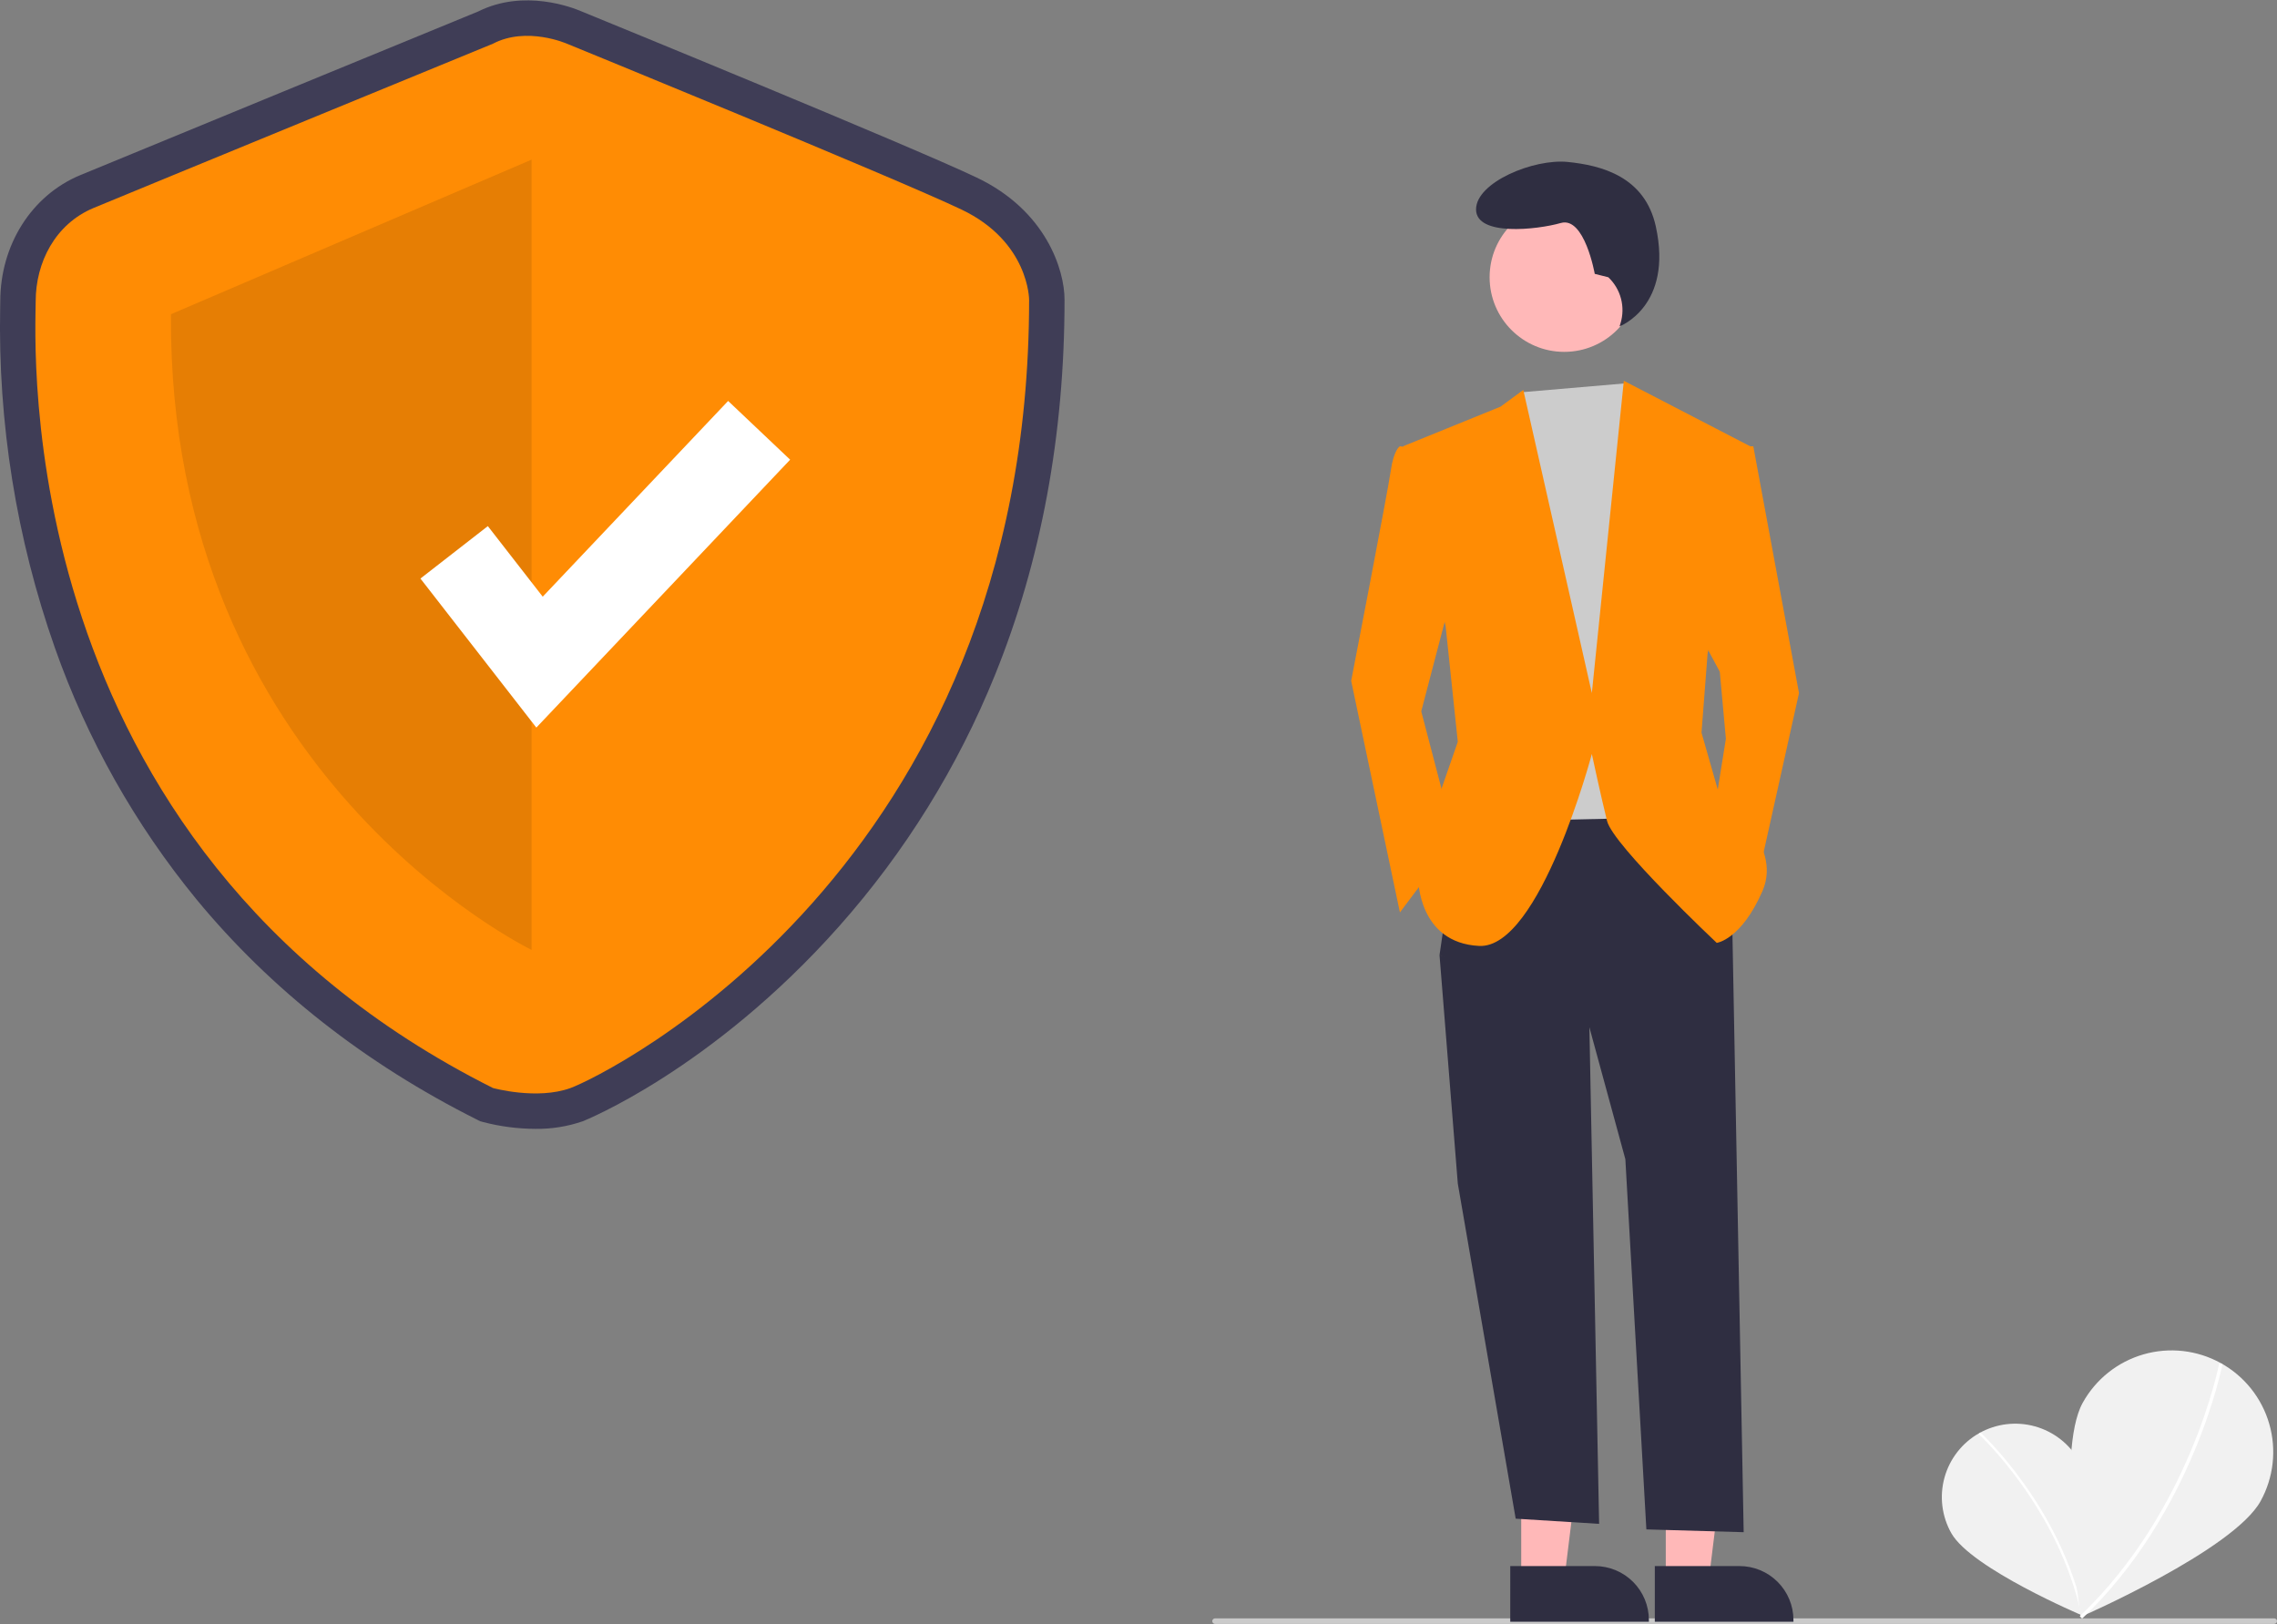 <svg width="300" height="214" viewBox="0 0 300 214" fill="none" xmlns="http://www.w3.org/2000/svg">
<rect x="0" y="0" width="300" height="214" fill="#808080" stroke="none"/>
<g clip-path="url(#clip0_466_1708)">
<path d="M273.933 192.472C276.564 197.123 274.333 212.832 274.333 212.832C274.333 212.832 259.722 206.647 257.092 201.998C255.831 199.765 255.509 197.123 256.196 194.652C256.883 192.182 258.522 190.085 260.754 188.822C262.986 187.56 265.628 187.235 268.099 187.92C270.57 188.604 272.669 190.242 273.933 192.472Z" fill="#F1F1F1"/>
<path d="M274.545 212.811L274.235 212.877C271.245 198.673 260.805 189.042 260.7 188.946L260.913 188.711C261.019 188.808 271.534 198.505 274.545 212.811Z" fill="white"/>
<path d="M297.84 197.768C294.27 204.245 274.14 213.019 274.14 213.019C274.14 213.019 270.821 191.313 274.39 184.838C276.104 181.728 278.984 179.427 282.395 178.441C285.807 177.454 289.47 177.863 292.58 179.578C295.69 181.293 297.991 184.172 298.977 187.584C299.964 190.995 299.555 194.658 297.84 197.768Z" fill="#F1F1F1"/>
<path d="M274.318 213.254L274.015 212.936C288.582 199.102 292.352 179.808 292.389 179.615L292.82 179.696C292.784 179.891 288.99 199.32 274.318 213.254Z" fill="white"/>
<path d="M70.531 148.725C68.227 148.717 65.933 148.421 63.704 147.842L63.264 147.72L62.856 147.516C48.117 140.126 35.682 130.365 25.897 118.503C17.797 108.627 11.482 97.414 7.236 85.367C2.158 70.944 -0.284 55.726 0.024 40.439C0.03 40.118 0.036 39.87 0.036 39.7C0.036 32.268 4.161 25.748 10.544 23.088C15.43 21.052 59.791 2.831 62.996 1.515C69.033 -1.51 75.472 1.015 76.503 1.456C78.814 2.401 119.823 19.174 128.685 23.394C137.818 27.743 140.255 35.556 140.255 39.487C140.255 57.284 137.173 73.916 131.094 88.922C126.185 101.068 119.227 112.281 110.524 122.073C93.732 140.97 76.935 147.669 76.773 147.728C74.766 148.419 72.653 148.756 70.531 148.725ZM66.581 138.941C68.037 139.267 71.39 139.757 73.575 138.96C76.351 137.947 90.409 130.657 103.547 115.873C121.698 95.447 130.908 69.769 130.921 39.553C130.889 38.941 130.454 34.575 124.672 31.822C115.982 27.683 73.357 10.254 72.927 10.078L72.809 10.028C71.916 9.654 69.073 8.865 67.114 9.892L66.721 10.075C66.246 10.27 19.157 29.611 14.134 31.704C10.621 33.167 9.369 36.794 9.369 39.7C9.369 39.912 9.364 40.221 9.356 40.62C8.955 61.295 13.739 112.169 66.581 138.941Z" fill="#3F3D56"/>
<path d="M64.948 5.758C64.948 5.758 17.43 25.274 12.339 27.396C7.248 29.517 4.702 34.608 4.702 39.7C4.702 44.791 0.884 111.224 64.948 143.344C64.948 143.344 70.763 144.953 75.174 143.344C79.585 141.735 135.588 114.582 135.588 39.487C135.588 39.487 135.588 31.851 126.679 27.608C117.769 23.365 74.693 5.758 74.693 5.758C74.693 5.758 69.403 3.425 64.948 5.758Z" fill="#FF8C04"/>
<path opacity="0.1" d="M70.039 21.032V125.144C70.039 125.144 22.098 102.067 22.522 41.397L70.039 21.032Z" fill="black"/>
<path d="M70.665 95.859L55.393 76.222L64.274 69.315L71.505 78.612L95.933 52.825L104.102 60.564L70.665 95.859Z" fill="white"/>
<path d="M299.634 213.951H160.085C159.988 213.951 159.895 213.912 159.826 213.843C159.758 213.775 159.719 213.681 159.719 213.584C159.719 213.487 159.758 213.394 159.826 213.325C159.895 213.257 159.988 213.218 160.085 213.218H299.634C299.731 213.218 299.824 213.257 299.893 213.325C299.961 213.394 300 213.487 300 213.584C300 213.681 299.961 213.775 299.893 213.843C299.824 213.912 299.731 213.951 299.634 213.951Z" fill="#CACACA"/>
<path d="M200.425 208.177L206.089 208.177L208.784 186.328L200.423 186.328L200.425 208.177Z" fill="#FFB8B8"/>
<path d="M198.979 206.328L210.135 206.327H210.135C212.021 206.327 213.829 207.076 215.162 208.409C216.496 209.743 217.245 211.551 217.245 213.436V213.667L198.98 213.668L198.979 206.328Z" fill="#2F2E41"/>
<path d="M219.47 208.177L225.135 208.177L227.83 186.328L219.469 186.328L219.47 208.177Z" fill="#FFB8B8"/>
<path d="M218.025 206.328L229.181 206.327H229.182C231.067 206.327 232.875 207.076 234.208 208.409C235.542 209.743 236.291 211.551 236.291 213.436V213.667L218.026 213.668L218.025 206.328Z" fill="#2F2E41"/>
<path d="M209.328 131.449L210.687 200.765L199.695 200.083L192.069 155.932L189.66 125.829L209.328 131.449Z" fill="#2F2E41"/>
<path d="M228.192 119.809L229.733 201.864L216.913 201.497L214.144 152.721L209.328 135.061L189.661 125.829L192.872 103.754L221.77 103.353L228.192 119.809Z" fill="#2F2E41"/>
<path d="M206.091 46.358C211.519 46.358 215.921 41.957 215.921 36.528C215.921 31.099 211.519 26.698 206.091 26.698C200.662 26.698 196.26 31.099 196.26 36.528C196.26 41.957 200.662 46.358 206.091 46.358Z" fill="#FFB8B8"/>
<path d="M214.244 50.499L215.75 52.78L219.764 64.018L216.552 107.767L197.688 108.169L195.28 57.997L200.325 51.692L214.244 50.499Z" fill="#CCCCCC"/>
<path d="M187.654 59.202L184.443 58.8C184.443 58.8 183.64 59.202 183.239 62.011C182.837 64.821 178.021 89.706 178.021 89.706L184.443 120.21L191.667 110.577L187.252 93.72L191.667 76.862L187.654 59.202Z" fill="#FF8C04"/>
<path d="M228.594 58.8H231.002L237.022 91.311L231.403 116.598L225.784 107.366L227.389 97.332L226.587 88.502L223.777 83.284L228.594 58.8Z" fill="#FF8C04"/>
<path d="M211.899 36.528L210.112 36.081C210.112 36.081 208.771 28.485 205.644 29.379C202.516 30.272 194.473 31.166 194.473 27.591C194.473 24.017 202.069 20.889 206.537 21.336C211.006 21.783 216.712 23.265 218.155 29.825C220.467 40.342 213.383 42.998 213.383 42.998L213.501 42.616C213.829 41.552 213.852 40.419 213.569 39.343C213.286 38.267 212.707 37.292 211.899 36.528Z" fill="#2F2E41"/>
<path d="M184.844 58.8L197.688 53.582L200.698 51.375L209.729 91.311L213.943 50.171L230.6 58.8L224.981 86.094L224.178 96.529L226.587 104.958C226.587 104.958 235.016 110.979 232.206 117.401C229.396 123.823 226.185 124.224 226.185 124.224C226.185 124.224 212.539 111.38 211.736 108.169C210.933 104.958 209.729 99.339 209.729 99.339C209.729 99.339 202.906 125.027 194.878 124.625C186.851 124.224 186.851 115.795 186.851 115.795L188.858 106.965L192.069 97.733L190.463 82.481L184.844 58.8Z" fill="#FF8C04"/>
</g>
<defs>
<clipPath id="clip0_466_1708">
<rect width="300" height="213.901" fill="white" transform="translate(0 0.05)"/>
</clipPath>
</defs>
</svg>
